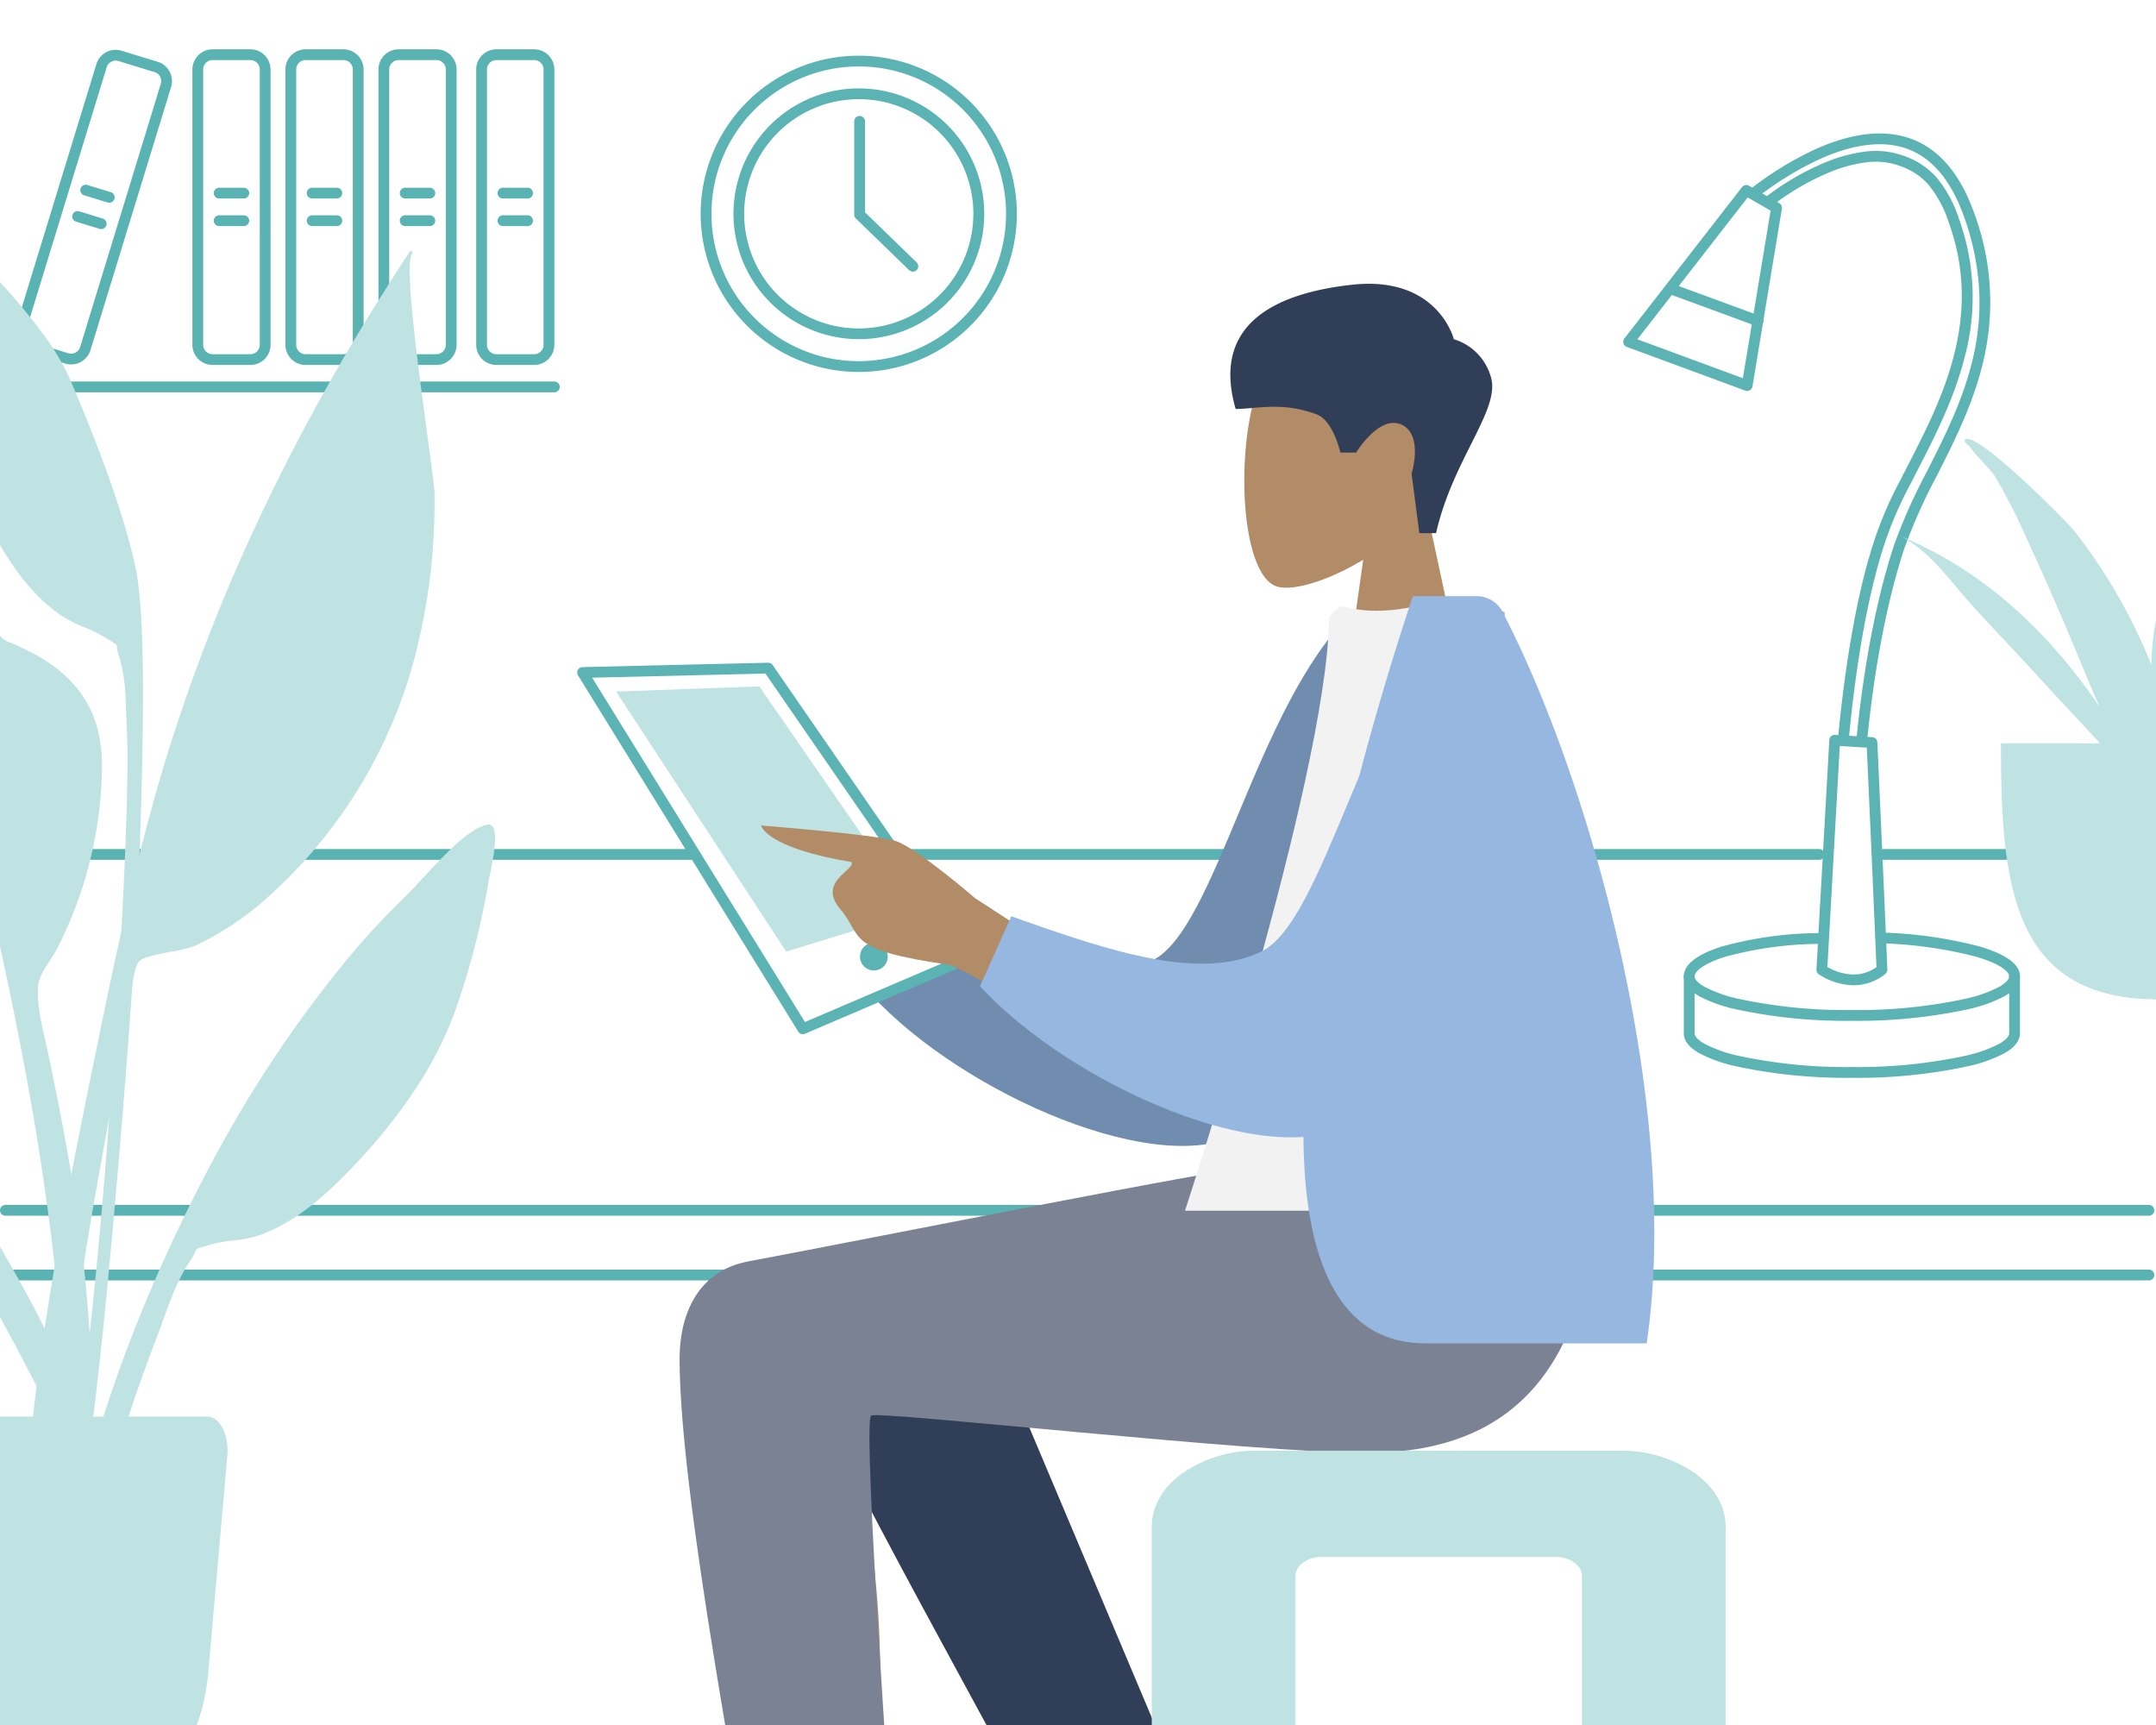 <svg xmlns="http://www.w3.org/2000/svg" xmlns:xlink="http://www.w3.org/1999/xlink" width="400" height="320" viewBox="0 0 400 320">
    <rect x="0" y="0" width="400" height="320" fill="#333333" stroke="none"/>
    <defs>
        <clipPath>
            <rect width="90.065" height="107.224" fill="#bfe2e2" />
        </clipPath>
        <clipPath id="c">
            <rect width="400" height="320" />
        </clipPath>
    </defs>
    <g clip-path="url(#c)">
        <rect width="400" height="320" fill="#fff" />
        <path d="M24,1H0A1,1,0,0,1-1,0,1,1,0,0,1,0-1H24a1,1,0,0,1,1,1A1,1,0,0,1,24,1Z" transform="translate(349.5 158.5)" fill="#5ab3b3" />
        <g transform="translate(-291.535 -4)">
            <path d="M102.846,1H0A1,1,0,0,1-1,0,1,1,0,0,1,0-1H102.846a1,1,0,0,1,1,1A1,1,0,0,1,102.846,1Z" transform="translate(291.535 75.775)" fill="#5ab3b3" />
            <path d="M2.744-1h7.01A3.748,3.748,0,0,1,13.5,2.744V53.815a3.748,3.748,0,0,1-3.744,3.744H2.744A3.748,3.748,0,0,1-1,53.815V2.744A3.748,3.748,0,0,1,2.744-1Zm7.01,56.559A1.746,1.746,0,0,0,11.5,53.815V2.744A1.746,1.746,0,0,0,9.754,1H2.744A1.746,1.746,0,0,0,1,2.744V53.815a1.746,1.746,0,0,0,1.744,1.744Z" transform="translate(328.231 14.146)" fill="#5ab3b3" />
            <g transform="translate(332.194 39.826)">
                <path d="M4.572,1H0A1,1,0,0,1-1,0,1,1,0,0,1,0-1H4.572a1,1,0,0,1,1,1A1,1,0,0,1,4.572,1Z" fill="#5ab3b3" />
                <path d="M4.572,1H0A1,1,0,0,1-1,0,1,1,0,0,1,0-1H4.572a1,1,0,0,1,1,1A1,1,0,0,1,4.572,1Z" transform="translate(0 5.114)" fill="#5ab3b3" />
            </g>
            <path d="M2.744-1h7.01A3.748,3.748,0,0,1,13.5,2.744V53.815a3.748,3.748,0,0,1-3.744,3.744H2.744A3.748,3.748,0,0,1-1,53.815V2.744A3.748,3.748,0,0,1,2.744-1Zm7.01,56.559A1.746,1.746,0,0,0,11.5,53.815V2.744A1.746,1.746,0,0,0,9.754,1H2.744A1.746,1.746,0,0,0,1,2.744V53.815a1.746,1.746,0,0,0,1.744,1.744Z" transform="matrix(-0.956, -0.293, 0.293, -0.956, 306.555, 71.293)" fill="#5ab3b3" />
            <g transform="translate(305.938 39.27)">
                <path d="M4.372,2.339a1,1,0,0,1-.293-.044L-.293.956A1,1,0,0,1-.956-.293,1,1,0,0,1,.293-.956L4.665.383a1,1,0,0,1-.292,1.956Z" transform="translate(1.497)" fill="#5ab3b3" />
                <path d="M4.372,2.339a1,1,0,0,1-.293-.044L-.293.956A1,1,0,0,1-.956-.293,1,1,0,0,1,.293-.956L4.665.383a1,1,0,0,1-.292,1.956Z" transform="translate(0 4.889)" fill="#5ab3b3" />
            </g>
            <path d="M2.744-1h7.01A3.748,3.748,0,0,1,13.5,2.744V53.815a3.748,3.748,0,0,1-3.744,3.744H2.744A3.748,3.748,0,0,1-1,53.815V2.744A3.748,3.748,0,0,1,2.744-1Zm7.01,56.559A1.746,1.746,0,0,0,11.5,53.815V2.744A1.746,1.746,0,0,0,9.754,1H2.744A1.746,1.746,0,0,0,1,2.744V53.815a1.746,1.746,0,0,0,1.744,1.744Z" transform="translate(345.49 14.146)" fill="#5ab3b3" />
            <g transform="translate(349.452 39.826)">
                <path d="M4.572,1H0A1,1,0,0,1-1,0,1,1,0,0,1,0-1H4.572a1,1,0,0,1,1,1A1,1,0,0,1,4.572,1Z" fill="#5ab3b3" />
                <path d="M4.572,1H0A1,1,0,0,1-1,0,1,1,0,0,1,0-1H4.572a1,1,0,0,1,1,1A1,1,0,0,1,4.572,1Z" transform="translate(0 5.114)" fill="#5ab3b3" />
            </g>
            <path d="M2.744-1h7.01A3.748,3.748,0,0,1,13.5,2.744V53.815a3.748,3.748,0,0,1-3.744,3.744H2.744A3.748,3.748,0,0,1-1,53.815V2.744A3.748,3.748,0,0,1,2.744-1Zm7.01,56.559A1.746,1.746,0,0,0,11.5,53.815V2.744A1.746,1.746,0,0,0,9.754,1H2.744A1.746,1.746,0,0,0,1,2.744V53.815a1.746,1.746,0,0,0,1.744,1.744Z" transform="translate(380.883 14.146)" fill="#5ab3b3" />
            <path d="M2.744-1h7.01A3.748,3.748,0,0,1,13.5,2.744V53.815a3.748,3.748,0,0,1-3.744,3.744H2.744A3.748,3.748,0,0,1-1,53.815V2.744A3.748,3.748,0,0,1,2.744-1Zm7.01,56.559A1.746,1.746,0,0,0,11.5,53.815V2.744A1.746,1.746,0,0,0,9.754,1H2.744A1.746,1.746,0,0,0,1,2.744V53.815a1.746,1.746,0,0,0,1.744,1.744Z" transform="translate(362.748 14.146)" fill="#5ab3b3" />
            <g transform="translate(384.846 39.826)">
                <path d="M4.572,1H0A1,1,0,0,1-1,0,1,1,0,0,1,0-1H4.572a1,1,0,0,1,1,1A1,1,0,0,1,4.572,1Z" fill="#5ab3b3" />
                <path d="M4.572,1H0A1,1,0,0,1-1,0,1,1,0,0,1,0-1H4.572a1,1,0,0,1,1,1A1,1,0,0,1,4.572,1Z" transform="translate(0 5.114)" fill="#5ab3b3" />
            </g>
            <g transform="translate(366.71 39.826)">
                <path d="M4.572,1H0A1,1,0,0,1-1,0,1,1,0,0,1,0-1H4.572a1,1,0,0,1,1,1A1,1,0,0,1,4.572,1Z" fill="#5ab3b3" />
                <path d="M4.572,1H0A1,1,0,0,1-1,0,1,1,0,0,1,0-1H4.572a1,1,0,0,1,1,1A1,1,0,0,1,4.572,1Z" transform="translate(0 5.114)" fill="#5ab3b3" />
            </g>
        </g>
        <path d="M397.678,1H0A1,1,0,0,1-1,0,1,1,0,0,1,0-1H397.678a1,1,0,0,1,1,1A1,1,0,0,1,397.678,1Z" transform="translate(1 224.525)" fill="#5ab3b3" />
        <path d="M397.678,1H0A1,1,0,0,1-1,0,1,1,0,0,1,0-1H397.678a1,1,0,0,1,1,1A1,1,0,0,1,397.678,1Z" transform="translate(1 236.525)" fill="#5ab3b3" />
        <path d="M336,1H0A1,1,0,0,1-1,0,1,1,0,0,1,0-1H336a1,1,0,0,1,1,1A1,1,0,0,1,336,1Z" transform="translate(1.5 158.5)" fill="#5ab3b3" />
        <g transform="translate(-65.789 -4.944)">
            <path d="M22.262-1A23.255,23.255,0,0,1,38.71,38.71,23.262,23.262,0,1,1,13.207.828,23.117,23.117,0,0,1,22.262-1Zm0,44.523A21.268,21.268,0,0,0,30.537,2.67,21.267,21.267,0,0,0,13.986,41.853,21.128,21.128,0,0,0,22.262,43.523Z" transform="translate(202.862 22.347)" fill="#5bb3b3" />
            <path d="M28.331-1A29.338,29.338,0,0,1,39.748,55.356,29.338,29.338,0,0,1,16.913,1.305,29.148,29.148,0,0,1,28.331-1Zm0,56.661A27.338,27.338,0,0,0,38.969,3.147,27.338,27.338,0,0,0,17.693,53.514,27.159,27.159,0,0,0,28.331,55.661Z" transform="translate(196.792 16.278)" fill="#5bb3b3" />
            <path d="M135.186,36.534a1,1,0,0,1-.7-.282l-9.877-9.577a1,1,0,0,1-.3-.718V8.66a1,1,0,0,1,2,0V25.534l9.573,9.282a1,1,0,0,1-.7,1.718Z" transform="translate(99.965 18.801)" fill="#5bb3b3" />
        </g>
        <g transform="translate(297.156 10.761)">
            <g transform="translate(5 15)">
                <g transform="translate(0 9.568)">
                    <path d="M73.709,48.533a1,1,0,0,1-.346-.062L51.375,40.359a1,1,0,0,1-.443-1.552L72.76,10.725a1,1,0,0,1,1.287-.254L79.663,13.7a1,1,0,0,1,.489,1.031L74.7,47.7a1,1,0,0,1-.987.837ZM53.349,38.955l19.57,7.221,5.146-31.091-4.26-2.446Z" transform="translate(-51.721 -11.339)" fill="#5bb3b3" />
                    <path d="M16.088,6.573a1,1,0,0,1-.345-.062L-.345.6A1,1,0,0,1-.939-.679,1,1,0,0,1,.345-1.273L16.433,4.634a1,1,0,0,1-.345,1.939Z" transform="translate(7.918 18.63)" fill="#5bb3b3" />
                </g>
                <path d="M28.087,113.607q-.047,0-.095,0a1,1,0,0,1-.9-1.089c.595-6.314,2.466-22.476,6.99-36.151a104.007,104.007,0,0,1,6.2-13.858c3.311-6.558,6.734-13.337,8.488-21.052A44.658,44.658,0,0,0,49.88,29.243a48.2,48.2,0,0,0-2.843-13.877C44.64,8.661,41.057,4.434,36.386,2.8c-4.333-1.514-9.673-.891-15.874,1.854A59.5,59.5,0,0,0,8.568,11.962a1,1,0,1,1-1.232-1.575A61.549,61.549,0,0,1,19.7,2.827C26.382-.13,32.217-.774,37.045.914c5.269,1.841,9.265,6.477,11.875,13.779a47.381,47.381,0,0,1,1.8,27.2c-1.809,7.953-5.288,14.844-8.652,21.508a102.6,102.6,0,0,0-6.085,13.586c-4.46,13.481-6.31,29.465-6.9,35.711A1,1,0,0,1,28.087,113.607Z" transform="translate(15.166 -1)" fill="#5bb3b3" />
                <path d="M29.982,120.567l.061,0,6.912.421a1,1,0,0,1,.938.953c.018.388,1.752,38.873,1.849,42.17a1,1,0,0,1-.385.818,9.415,9.415,0,0,1-5.9,2.08A11.948,11.948,0,0,1,27,164.95a1,1,0,0,1-.409-.864l2.39-42.575a1,1,0,0,1,1-.944Zm5.953,2.365-5.011-.305-2.3,40.988a9.943,9.943,0,0,0,4.831,1.4,7.375,7.375,0,0,0,4.27-1.361C37.536,158.527,36.188,128.535,35.935,122.932Z" transform="translate(8.255 -9.999)" fill="#5bb3b3" />
                <path d="M31.183,176.562a96.823,96.823,0,0,1-21.576-2.15,26.618,26.618,0,0,1-6.729-2.406C.968,170.921,0,169.68,0,168.315c0-2.192,2.482-4.118,7.177-5.569a69.5,69.5,0,0,1,17.848-2.457,1,1,0,0,1,.056,2,68.537,68.537,0,0,0-17.313,2.369C3.511,165.972,2,167.45,2,168.315c0,.567.68,1.279,1.866,1.952a25.084,25.084,0,0,0,6.208,2.2,94.807,94.807,0,0,0,21.109,2.095,94.8,94.8,0,0,0,21.108-2.095,25.083,25.083,0,0,0,6.208-2.2c1.186-.673,1.866-1.384,1.866-1.952,0-.867-1.65-2.353-6.3-3.688a79.206,79.206,0,0,0-17.269-2.434,1,1,0,1,1,.091-2,81.2,81.2,0,0,1,17.73,2.51c5.142,1.476,7.75,3.363,7.75,5.61,0,1.365-.968,2.607-2.878,3.691a26.617,26.617,0,0,1-6.729,2.406A96.817,96.817,0,0,1,31.183,176.562Z" transform="translate(10.239 -12.956)" fill="#5bb3b3" />
                <path d="M31.183,187.707a96.807,96.807,0,0,1-21.576-2.151,26.617,26.617,0,0,1-6.729-2.407C.968,182.065,0,180.823,0,179.459v-10.57a1,1,0,0,1,2,0v10.57c0,.567.68,1.279,1.866,1.952a25.084,25.084,0,0,0,6.208,2.2,94.789,94.789,0,0,0,21.109,2.1,94.783,94.783,0,0,0,21.108-2.1,25.084,25.084,0,0,0,6.208-2.2c1.186-.673,1.866-1.385,1.866-1.952v-10.57a1,1,0,0,1,2,0v10.57c0,1.365-.968,2.607-2.878,3.691a26.618,26.618,0,0,1-6.729,2.407A96.8,96.8,0,0,1,31.183,187.707Z" transform="translate(10.239 -13.53)" fill="#5bb3b3" />
                <path d="M20.662,109.831q-.047,0-.1,0a1,1,0,0,1-.9-1.089c1.43-15.171,3.768-27.966,6.761-37a71.13,71.13,0,0,1,4.924-11.358c.444-.879.895-1.756,1.371-2.686,6.191-12.067,13.9-27.086,7.554-44.81a21.453,21.453,0,0,0-3.88-7.22,12.371,12.371,0,0,0-5.454-3.457L30.925,2.2a13.147,13.147,0,0,0-6.169-.559,26.449,26.449,0,0,0-6.636,1.821A46.657,46.657,0,0,0,7.612,9.549,1,1,0,0,1,6.38,7.973,48.784,48.784,0,0,1,17.368,1.608,28.433,28.433,0,0,1,24.513-.345a15.118,15.118,0,0,1,7.1.665,14.445,14.445,0,0,1,6.276,4.007,23.311,23.311,0,0,1,4.274,7.881,42.651,42.651,0,0,1,1,25.621C41.2,45.552,37.64,52.487,34.5,58.605c-.475.927-.924,1.8-1.366,2.675a69.572,69.572,0,0,0-4.811,11.085c-2.946,8.894-5.252,21.536-6.668,36.559A1,1,0,0,1,20.662,109.831Z" transform="translate(19.164 2.738)" fill="#5bb3b3" />
            </g>
        </g>
        <g transform="translate(9)">
            <path d="M54.7,29.071,20.3,13.962A81.528,81.528,0,0,0,2.836.268C1.158-.267-1.71-.428,1.349,4.04s16.6,19.349,16.6,19.349L43.714,43.145Z" transform="translate(142.297 162.793)" fill="#efc6a1" />
            <path d="M0,93.811,8.056,95.93C27.384,80.207,38.286,39.324,50.639,34.867c11.68-4.214,27.152,2.206,45.472,10.65l6.925-12.435C87.477,12.987,52.24-5.924,36.615,1.745,11.635,14.006,1.677,64.733,0,93.811Z" transform="matrix(-0.996, 0.087, -0.087, -0.996, 258.161, 208.53)" fill="#708daf" />
            <g transform="translate(-153.886 3455.308)">
                <path d="M24.342,0l61,48.134L53.255,60.68,0,22.826Z" transform="translate(316.705 -3256.134) rotate(-160)" fill="#fff" />
                <path d="M24.342-1a1,1,0,0,1,.619.215l61,48.134a1,1,0,0,1-.255,1.716L53.619,61.611a1,1,0,0,1-.944-.116L-.579,23.641A1,1,0,0,1-1,22.893a1,1,0,0,1,.314-.8L23.658-.729A1,1,0,0,1,24.342-1ZM83.348,47.838,24.4,1.318,1.576,22.719,53.394,59.552Z" transform="translate(316.705 -3256.134) rotate(-160)" fill="#5bb3b3" />
                <path d="M-2066.192-4705.034l-23.935,7.378-31.557-48.245,26.565-.967Z" transform="translate(2380.876 1418.884)" fill="#bfe2e2" />
                <ellipse cx="2.574" cy="2.574" rx="2.574" ry="2.574" transform="matrix(-0.839, 0.545, -0.545, -0.839, 310.579, -3277.095)" fill="#5bb3b3" />
            </g>
            <g transform="translate(221.851 59.597)">
                <path d="M0,0,8.262,38.51C3.655,43.919.536,50.548,1.057,57.974c1.5,21.4,31.292,16.692,37.086,5.891s5.107-38.2-2.382-40.129c-2.987-.77-9.349,1.116-15.825,5.019L24,0Z" transform="translate(42 73) rotate(180)" fill="#b28b67" />
            </g>
            <path d="M38.167,46.308c3.012-13.4,11.594-22.536,10.283-28.526a10.2,10.2,0,0,0-6.986-7.45S38.528-1.543,22.529.23-3.235,8.648.982,23.268c3.876,0,8.556-1.4,15.027,1,3.08,1.143,4.406,7.09,4.406,7.09h2.924s4.257-7.057,8.4-5.187,1.881,9.087,1.881,9.087l1.44,11.049Z" transform="translate(219.266 52.597)" fill="#313e58" />
            <path d="M57.131,5.354c-1,12.65-2.861,56.444-1,76.715.785,8.557,1.633,16.7,2.465,23.927C40.738,73.88,11.516,26.9,11.516,26.9L0,32.16S13.566,76.854,22.247,95.265c9.91,21.017,19.2,39.015,23.112,45.355,6.151,9.971,16.86,6.492,22.518.456,8.237,4.946,22.056-1.409,22.046-8.482C89.895,111.429,70.58,11.68,69.572,5.375,69.038,2.038,65.76,0,62.7,0,59.977,0,57.427,1.611,57.131,5.354Z" transform="translate(209.774 377.428) rotate(180)" fill="#b28b67" />
            <path d="M0,0,5.118,101.51c3.688,17.553,34.907,9.406,34.894,0C39.982,80.155,27.154,6.383,27.145.021Z" transform="translate(208.951 328.722) rotate(160)" fill="#313e58" />
            <path d="M0,36.433C0,63,12.617,124.97,12.625,130.82l27.146.021S33.81,47.9,35.544,47s71.051,6.921,91.84,6.921c29.979,0,42.38-18.9,43.386-53.925H111.384C99.292,1.294,36.222,14.015,12.8,18.388,2.77,20.261,0,29.115,0,36.433Z" transform="translate(117.081 215.597)" fill="#7a8293" />
            <path d="M77,114H0S26.163,34.208,26.73,4.472c.019-1.011,1.886-2.792,2.712-2.558C38.5,4.472,48.828,0,48.828,0,67.083,29.358,73.4,65.5,77,114Z" transform="translate(210.851 110.597)" fill="#f2f2f2" />
            <path d="M1.421,0H42.478C76.459,0,67.857,69.174,44.8,138.606H32.867a5.417,5.417,0,0,1-4.941-3.377C12.038,104.582-5.1,43.822,1.421,0Z" transform="translate(297.921 249.203) rotate(180)" fill="#96b7df" />
            <g transform="translate(127.004 111.374)">
                <path d="M23.707,16.229s13.708,4.676,17.745,4.338,24.189-6.689,24.189-6.689-2.231-3.531-18.09,0c-1.33-1.03,4.626-5.753-1.335-8.867S42.8-1.76,23.707,2.97C21.491,3.519.312,0,.312,0s-.7,8.557,0,10.939C4.375,12.636,23.707,16.229,23.707,16.229Z" transform="translate(60.861 79.22) rotate(-158)" fill="#b28b67" />
                <path d="M0,93.811,8.056,95.93C27.384,80.207,38.286,39.324,50.639,34.867c11.68-4.214,27.152,2.206,45.472,10.65l6.925-12.435C87.477,12.987,52.24-5.924,36.615,1.745,11.635,14.006,1.677,64.733,0,93.811Z" transform="matrix(-0.996, 0.087, -0.087, -0.996, 151.31, 95.564)" fill="#96b7df" />
            </g>
        </g>
        <g transform="translate(352.646 78.172)">
            <g transform="translate(0 0)" clip-path="url(#a)">
                <path d="M19,61.068c0,26.236,2.024,47.5,29.2,47.5S77.4,87.3,77.4,61.068" transform="translate(-0.419 -1.348)" fill="#bfe2e2" />
                <path d="M55.864,43.351A55.664,55.664,0,0,0,53.2,48.73a75.243,75.243,0,0,1,.73-11.373c.948-6.569,2.395-13.1,3.755-19.626.978-4.688.916-13.109,4.627-16.846,1.018-.8,1.259.777,1.259,1.467.013.146,0-2.806-.991-2.292-5.868,3.1-7.772,12.849-9.651,17.73a95.6,95.6,0,0,0-6.031,21.816,49.887,49.887,0,0,0-.406,5.613c-.2-.5-.391-1-.595-1.5A101.841,101.841,0,0,0,32.23,20.353C30.826,18.554,13.178.8,11.8,3.521a1.857,1.857,0,0,0,.857.978c.025.029.026.014.012-.031,1.037,1.712,3.984,4.357,4.9,5.857A114.321,114.321,0,0,1,23.5,22.036c3.855,8.305,7.432,16.7,10.9,25.1.807,1.956,1.649,3.906,2.506,5.847C28.053,39.937,16.249,28.089,0,21.306c5.55,2.888,9.192,8.32,12.936,12.479,4.52,5.017,9.281,9.9,13.81,14.91,5.341,5.912,11.627,12.137,16.765,18.678,4.977,10.685,9.813,21.382,12.8,32.615-1.223-3.88-.1-9.243-.305-13.316a91.855,91.855,0,0,0-1.044-9.667,20.155,20.155,0,0,1,1.413,4.243c-.224-2.26-.481-4.505-.758-6.74.711-2.092,1.408-4.043,1.88-5.65A147.156,147.156,0,0,1,66.7,44.606,217.57,217.57,0,0,1,79.018,23.092c2.113-3.261,4.256-6.51,6.386-9.765C86.8,11.2,88.124,7.785,90.065,5.744,77.524,17.469,63.821,29.28,55.864,43.351" transform="translate(0 0)" fill="#bfe2e2" />
            </g>
        </g>
        <g transform="translate(-72.303 43.092)">
            <path d="M1.526,0A1.408,1.408,0,0,0,.062,1.393C-.292,6.3.884,25.147,3.208,51.821,5.351,76.434,7.888,100.859,9.52,112.6c3.086,22.206,6.735,46.118,10.4,55.1,3.413,8.374,9.545,19.317,18.224,32.524a44.787,44.787,0,0,0,6.519,7.4c2.458,2.333,5.436,4.866,8.612,7.324,2.733,2.115,5.523,4.1,7.855,5.6,2.21,1.42,3.758,2.234,4.248,2.234.109,0,.166-.041.167-.121.089-4.069-1.248-10.3-2.428-15.793-.6-2.782-1.162-5.41-1.475-7.462a51.558,51.558,0,0,0-5.149-15.661,82.347,82.347,0,0,0-9.534-14.435c-3.659-4.545-8.266-9.6-14.7-12.672a25.005,25.005,0,0,0-4.994-1.56,28,28,0,0,1-4.241-1.243c-.528-.22-.934-.379-1.23-.5-.96-.377-.96-.377-1.073-.809a6.849,6.849,0,0,0-.713-1.71c-1.616-2.962-2.366-6.526-3.091-9.972-.209-.994-.407-1.933-.623-2.846-2.12-8.955-5.82-36.987-9-68.169C5.7,54.21,4.453,39.8,3.68,28.16,2.8,14.892,2.574,5.9,3.01,1.424a1.181,1.181,0,0,0-.3-.934A1.611,1.611,0,0,0,1.526,0Z" transform="matrix(-0.985, -0.174, 0.174, -0.985, 87.871, 230.781)" fill="#bfe2e2" />
            <path d="M1.526-.5v0A2.118,2.118,0,0,1,3.081.155a1.691,1.691,0,0,1,.427,1.318c-.434,4.446-.209,13.414.671,26.654C4.951,39.76,6.2,54.165,7.793,69.784c3.177,31.163,6.872,59.168,8.988,68.1.218.921.416,1.862.625,2.858.718,3.411,1.46,6.938,3.041,9.835A7.3,7.3,0,0,1,21.2,152.4c.015.057.033.127.045.16a6.115,6.115,0,0,0,.727.311c.3.117.707.278,1.239.5a27.629,27.629,0,0,0,4.164,1.219,25.38,25.38,0,0,1,5.094,1.6C39,159.3,43.653,164.41,47.347,169a82.838,82.838,0,0,1,9.59,14.523,52.05,52.05,0,0,1,5.2,15.811c.312,2.036.874,4.657,1.47,7.431,1.186,5.523,2.53,11.782,2.439,15.91a.628.628,0,0,1-.667.61c-.918,0-3.628-1.741-4.519-2.313-2.344-1.506-5.147-3.505-7.891-5.628-3.19-2.468-6.181-5.012-8.65-7.357a45.264,45.264,0,0,1-6.593-7.484c-8.7-13.235-14.844-24.206-18.269-32.61-3.684-9.036-7.34-32.986-10.43-55.222-1.633-11.749-4.171-36.184-6.315-60.8C.384,25.165-.792,6.284-.437,1.357A1.9,1.9,0,0,1,1.526-.5ZM65.048,222.188c-.016-4.014-1.291-9.951-2.421-15.213-.6-2.791-1.165-5.426-1.481-7.491a51.068,51.068,0,0,0-5.1-15.511,81.858,81.858,0,0,0-9.477-14.347c-3.623-4.5-8.182-9.51-14.524-12.535a24.635,24.635,0,0,0-4.894-1.525,28.365,28.365,0,0,1-4.318-1.269c-.524-.218-.927-.376-1.221-.492-.99-.389-1.2-.47-1.374-1.147a6.4,6.4,0,0,0-.668-1.6c-1.651-3.027-2.409-6.626-3.141-10.108-.208-.991-.405-1.926-.62-2.834-2.124-8.974-5.829-37.032-9.009-68.233C5.205,54.255,3.954,39.838,3.181,28.193,2.3,14.9,2.073,5.876,2.513,1.375A.685.685,0,0,0,2.34.826,1.121,1.121,0,0,0,1.526.5v0a.918.918,0,0,0-.965.929c-.352,4.877.824,23.7,3.145,50.349,2.143,24.605,4.679,49.02,6.31,60.754,3.082,22.175,6.723,46.049,10.366,54.983,3.4,8.344,9.517,19.258,18.179,32.438a44.309,44.309,0,0,0,6.445,7.308c2.446,2.322,5.41,4.843,8.574,7.291,2.722,2.106,5.5,4.087,7.82,5.578A22.95,22.95,0,0,0,65.048,222.188Z" transform="matrix(-0.985, -0.174, 0.174, -0.985, 87.871, 230.781)" fill="rgba(0,0,0,0)" />
            <path d="M78.449,106.455c8.543,4.782,17.79-4.243,10.06-9.026a9.452,9.452,0,0,0-11.257.5c-1.633-1.517-3.161-3.1-4.63-4.444-4.474-4.084-8.7-8.265-12.744-12.544-8.4-8.889-15.59-18.28-23.112-27.5-7.424-9.1-14.788-18.244-21.517-27.574C9.549,17.964,1.952,8.665,0,0,2.961,18.378,14.2,36.042,27.577,52.244c13.271,16.068,28.5,33.617,49.049,46.3C74.535,100.886,74.477,104.233,78.449,106.455Z" transform="matrix(-0.985, -0.174, 0.174, -0.985, 93.131, 249.257)" fill="#bfe2e2" />
            <path d="M75.185,0H70.56c-2.162,7.459-4.785,15.2-7.8,23C62.375,24.01,62,25.047,61.6,26.146l-.008.022c-1.387,3.838-2.82,7.8-4.984,10.955a8.963,8.963,0,0,0-1.032,1.852c-.2.478-.2.478-1.21.773-.29.084-.729.212-1.3.391a25.312,25.312,0,0,1-4.388.814,22.719,22.719,0,0,0-5.2,1.071c-6.894,2.587-12.4,7.713-16.867,12.385A101.58,101.58,0,0,0,14.455,69.544,68.636,68.636,0,0,0,6.34,86.707a144.5,144.5,0,0,0-5.117,20.72c-.042.272-.131.709-.244,1.264l-.011.055c-.552,2.695-1.579,7.711-.48,9.059a.87.87,0,0,0,.7.336,1.277,1.277,0,0,0,.222-.021c3.366-.6,8.246-5.881,12.168-10.122,1.322-1.429,2.464-2.664,3.4-3.563A135.934,135.934,0,0,0,29.164,91,225.037,225.037,0,0,0,50.721,58.805,304.077,304.077,0,0,0,64.294,30.842,272.745,272.745,0,0,0,74.708,1.655c.152-.517.312-1.073.477-1.654Z" transform="translate(164.149 228.001) rotate(180)" fill="#bfe2e2" />
            <path d="M70.184-.5h5.743l-.269.664c-.179.631-.333,1.165-.471,1.633a273.234,273.234,0,0,1-10.432,29.24,304.584,304.584,0,0,1-13.6,28.009A225.541,225.541,0,0,1,29.554,91.312,136.43,136.43,0,0,1,17.327,104.8c-.932.891-2.067,2.119-3.381,3.541-1.957,2.117-4.175,4.516-6.324,6.457-2.528,2.284-4.531,3.533-6.122,3.818a1.786,1.786,0,0,1-.31.029A1.368,1.368,0,0,1,.1,118.122c-1.153-1.414-.446-5.456.377-9.475l.013-.062c.111-.544.2-.974.238-1.233A144.945,144.945,0,0,1,5.862,86.56a69.128,69.128,0,0,1,8.172-17.287,102.073,102.073,0,0,1,12.221-15.21c4.511-4.713,10.064-9.885,17.053-12.507a23.1,23.1,0,0,1,5.31-1.1,24.947,24.947,0,0,0,4.3-.8c.544-.171.976-.3,1.262-.38l.046-.013A4.583,4.583,0,0,0,55.017,39a1.77,1.77,0,0,0,.1-.219A9.406,9.406,0,0,1,56.2,36.84c2.127-3.1,3.549-7.033,4.924-10.837l.01-.028c.429-1.187.787-2.174,1.164-3.153C65.3,15.037,67.92,7.312,70.08-.139Zm4.338,1H70.935c-2.147,7.367-4.739,15-7.706,22.683-.373.969-.729,1.949-1.156,3.13l-.011.031c-1.4,3.863-2.84,7.858-5.039,11.062a8.5,8.5,0,0,0-.982,1.758c-.288.7-.478.756-1.533,1.063l-.046.013c-.282.082-.707.206-1.242.374a25.665,25.665,0,0,1-4.473.833,22.367,22.367,0,0,0-5.087,1.044c-6.8,2.552-12.249,7.631-16.682,12.263a101.09,101.09,0,0,0-12.1,15.061A68.143,68.143,0,0,0,6.818,86.855a144.053,144.053,0,0,0-5.1,20.648c-.044.283-.133.723-.247,1.28l-.013.064c-.281,1.372-.666,3.252-.852,4.987-.274,2.557.051,3.387.269,3.655a.412.412,0,0,0,.449.139c1.4-.251,3.242-1.421,5.628-3.576,2.115-1.911,4.317-4.292,6.26-6.393,1.326-1.434,2.471-2.672,3.424-3.585A135.449,135.449,0,0,0,28.773,90.687,224.54,224.54,0,0,0,50.283,58.565,303.581,303.581,0,0,0,63.834,30.648,272.239,272.239,0,0,0,74.228,1.515C74.318,1.208,74.415.873,74.522.5Z" transform="translate(164.149 228.001) rotate(180)" fill="rgba(0,0,0,0)" />
            <path d="M76.8,0H70.122c-.093,1.99-.167,3.9-.221,5.673-.38,12.368-1.412,25.424-3.248,41.089-1.329,11.345-3.411,22.817-5.425,33.912l0,.025c-.31,1.707-.676,3.722-1.036,5.726-1,5.562-2.109,11.491-3.6,19.225-.1.518-.184,1.308-.282,2.223l0,.016c-.254,2.4-.6,5.694-1.565,6.642-.773.762-3.36,1.258-5.861,1.738a24.674,24.674,0,0,0-4.4,1.076,55.222,55.222,0,0,0-11.913,7.612A90.647,90.647,0,0,0,3.355,172.164,113.33,113.33,0,0,0,.008,201.27c.012,1.095.589,5.36,1.319,10.758v.007c1.8,13.317,4.524,33.442,2.656,33.835.15.159.3.332.451.53,2.166-3.319,4.3-6.681,5.912-9.239a377.116,377.116,0,0,0,22.932-42.1A335.111,335.111,0,0,0,50.242,150.69c5.437-18.1,9.293-36.92,13.022-55.117v-.007l.031-.15c5.953-29.06,11.428-57.536,12.992-86.407.14-2.579.3-5.326.441-7.75L76.8,0Z" transform="translate(152.923 249.724) rotate(180)" fill="#bfe2e2" />
            <path d="M69.645-.5H77.3V.03l-.074,1.281c-.14,2.416-.3,5.155-.439,7.726-1.566,28.9-7.043,57.4-13,86.481l-.036.177c-3.731,18.2-7.588,37.023-13.029,55.14a335.616,335.616,0,0,1-16.988,44.438A377.611,377.611,0,0,1,10.77,237.427c-1.607,2.546-3.731,5.9-5.916,9.246l-.385.589-.43-.557c-.136-.177-.273-.338-.419-.492l-.612-.649.8-.169c.1-.15.363-.836.286-3.772-.053-2.04-.266-4.888-.633-8.464C2.787,226.545,1.7,218.541.833,212.108l0-.012C.1,206.678-.479,202.4-.492,201.276A113.829,113.829,0,0,1,2.87,172.041,91.146,91.146,0,0,1,32.251,124.57a55.711,55.711,0,0,1,12.023-7.68,24.778,24.778,0,0,1,4.513-1.111c2.2-.422,4.939-.947,5.6-1.6.834-.823,1.2-4.275,1.419-6.338l.009-.085c.1-.9.179-1.671.281-2.2,1.495-7.77,2.6-13.7,3.6-19.218.361-2.006.72-3.983,1.036-5.727l.006-.03C62.748,69.5,64.829,58.037,66.156,46.7,67.99,31.06,69.022,18.017,69.4,5.658c.054-1.784.129-3.7.221-5.681Zm6.626,1H70.6c-.082,1.81-.149,3.553-.2,5.188C70.02,18.077,68.987,31.147,67.15,46.82c-1.331,11.365-3.414,22.843-5.429,33.943l-.006.03c-.316,1.739-.674,3.716-1.035,5.721-.992,5.525-2.1,11.457-3.6,19.231-.094.485-.175,1.24-.268,2.114l-.008.08c-.34,3.215-.7,5.955-1.711,6.948-.881.869-3.424,1.356-6.115,1.872a24.634,24.634,0,0,0-4.294,1.041,54.718,54.718,0,0,0-11.8,7.544A90.149,90.149,0,0,0,3.84,172.287,112.83,112.83,0,0,0,.508,201.265c.012,1.064.586,5.312,1.314,10.692l0,.012c.906,6.693,2.033,15.022,2.706,21.781.371,3.726.561,6.518.581,8.536a18.971,18.971,0,0,1-.088,2.293c1.819-2.811,3.545-5.535,4.9-7.685a376.6,376.6,0,0,0,22.9-42.043,334.608,334.608,0,0,0,16.938-44.3c5.428-18.074,9.281-36.873,13.007-55.053l.036-.177c5.95-29.044,11.42-57.5,12.982-86.334.139-2.572.3-5.312.439-7.729Z" transform="translate(152.923 249.724) rotate(180)" fill="rgba(0,0,0,0)" />
            <path d="M.005,0H0A138.05,138.05,0,0,0,.853,15.98C1.414,21.1,2.266,26.487,3.387,31.995A265.1,265.1,0,0,0,11.96,63.254C14.265,70.147,17,77.259,20.328,85c2.74,6.375,5.855,13.123,9.8,21.237.321.659.669,1.347,1.039,2.075l0,0c1.529,3.015,3.262,6.433,3.83,9.463.341,1.825-.271,3.583-.919,5.443-.282.809-.573,1.645-.784,2.5a75.994,75.994,0,0,0-.135,33.769c1.288,5.925,3.784,10.332,7.633,13.471,3.679,3,8.661,4.886,15.23,5.761,4.2.56,26.875,23.351,31.377,27.914v-.64c-3.806-7.429-22.9-44.66-24.936-48.075-4.55-7.617-9.345-15.747-13.569-24.037-5.776-11.336-10.352-20.729-14.4-29.559A528.039,528.039,0,0,1,13.946,53.062c-3-8.871-5.671-17.723-7.942-26.308C3.624,17.757,1.606,8.756.005,0Z" transform="translate(84.807 262.885) rotate(-166)" fill="#bfe2e2" />
            <path d="M.413-.537.5-.09c1.6,8.743,3.614,17.732,5.99,26.716C8.756,35.2,11.425,44.041,14.42,52.9a527.556,527.556,0,0,0,20.532,51.207c4.045,8.823,8.618,18.21,14.392,29.54,4.216,8.276,9.007,16.4,13.552,24.008,2.053,3.437,21.146,40.674,24.952,48.1l.055.107v1.98l-.856-.868c-1.974-2-8.947-9.029-15.786-15.444-11.119-10.431-14.359-12.2-15.3-12.325-6.664-.888-11.728-2.808-15.48-5.869-3.939-3.214-6.492-7.712-7.805-13.752a76.5,76.5,0,0,1,.139-34c.217-.874.512-1.721.8-2.541.625-1.8,1.216-3.493.9-5.187-.554-2.959-2.27-6.342-3.784-9.328h0c-.372-.734-.722-1.423-1.044-2.086-3.951-8.121-7.069-14.876-9.812-21.258-3.331-7.749-6.073-14.873-8.383-21.78A265.586,265.586,0,0,1,2.9,32.094C1.773,26.572.918,21.168.356,16.034A138.549,138.549,0,0,1-.5,0l0-.455ZM86.165,204.668c-5.13-10.009-22.206-43.282-24.127-46.5-4.554-7.624-9.354-15.763-13.585-24.067-5.78-11.343-10.359-20.741-14.41-29.577a528.523,528.523,0,0,1-20.57-51.3c-3-8.882-5.678-17.744-7.952-26.341C3.644,19.788,1.992,12.69.592,5.713c.125,3.329.379,6.746.758,10.213.559,5.1,1.409,10.477,2.526,15.97a264.6,264.6,0,0,0,8.558,31.2c2.3,6.881,5.033,13.98,8.353,21.7,2.737,6.367,5.849,13.108,9.793,21.215.319.656.667,1.341,1.035,2.068h0c1.546,3.049,3.3,6.5,3.877,9.6.365,1.956-.268,3.774-.938,5.7-.278.8-.565,1.624-.771,2.453a75.485,75.485,0,0,0-.132,33.542c1.263,5.81,3.7,10.125,7.46,13.19,3.605,2.941,8.505,4.79,14.98,5.653,1.434.191,4.279,2.412,6.295,4.065,2.514,2.063,5.73,4.93,9.559,8.522C77.5,196.014,83.011,201.5,86.165,204.668Z" transform="translate(84.807 262.885) rotate(-166)" fill="rgba(0,0,0,0)" />
            <path d="M54.081,7.18C54.414,3.4,52.667,0,50.388,0H4.525C2.246,0,.5,3.4.831,7.18L4.376,47.514C5.457,59.81,11.744,68.92,19.151,68.92H35.762c7.407,0,13.694-9.109,14.775-21.405Z" transform="translate(60.401 219.689)" fill="#bfe2e2" />
        </g>
        <path d="M5090.766,7308.183l-67.062-2a24.075,24.075,0,0,1-13.934-4.126c-3.723-2.661-5.772-6.2-5.772-9.961v-81.007c0-3.763,2.049-7.3,5.772-9.961A24.084,24.084,0,0,1,5023.7,7197h67.062a24.078,24.078,0,0,1,13.932,4.125c3.723,2.661,5.771,6.2,5.771,9.961V7292.1c0,3.763-2.049,7.3-5.771,9.961S5096.029,7308.183,5090.766,7308.183Zm-55.18-91.476c-2.716,0-4.926,1.58-4.926,3.522v46.83c0,1.942,2.21,3.521,4.926,3.521h43.3c2.716,0,4.926-1.58,4.926-3.521v-46.83c0-1.942-2.21-3.522-4.926-3.522Z" transform="translate(-4790.313 -6927.892)" fill="#bfe2e2" />
        <path d="M5090.766,7308.683h-.015l-67.054-2a24.575,24.575,0,0,1-14.217-4.22c-3.857-2.757-5.981-6.439-5.981-10.368v-81.007c0-3.929,2.124-7.611,5.981-10.368a24.581,24.581,0,0,1,14.224-4.219h67.062a24.578,24.578,0,0,1,14.223,4.219c3.856,2.756,5.98,6.438,5.98,10.368V7292.1c0,3.929-2.124,7.611-5.98,10.368a51.207,51.207,0,0,1-6.452,4.1A17.126,17.126,0,0,1,5090.766,7308.683ZM5023.7,7197.5a23.583,23.583,0,0,0-13.643,4.032c-3.587,2.564-5.562,5.957-5.562,9.555V7292.1c0,3.6,1.976,6.99,5.563,9.554a23.572,23.572,0,0,0,13.643,4.033h.015l67.054,2a16.167,16.167,0,0,0,7.31-2.011,50.3,50.3,0,0,0,6.323-4.022c3.587-2.564,5.563-5.957,5.563-9.554v-81.007c0-3.6-1.976-6.991-5.562-9.555a23.577,23.577,0,0,0-13.641-4.032Zm55.178,73.579h-43.3a6.518,6.518,0,0,1-3.772-1.126,3.579,3.579,0,0,1-1.654-2.9v-46.83a3.58,3.58,0,0,1,1.654-2.9,6.516,6.516,0,0,1,3.772-1.126h43.3a6.516,6.516,0,0,1,3.772,1.126,3.58,3.58,0,0,1,1.654,2.9v46.83a3.579,3.579,0,0,1-1.654,2.9A6.518,6.518,0,0,1,5078.883,7271.08Zm-43.3-53.874a5.512,5.512,0,0,0-3.19.939,2.612,2.612,0,0,0-1.235,2.083v46.83a2.611,2.611,0,0,0,1.235,2.082,5.512,5.512,0,0,0,3.19.939h43.3a5.512,5.512,0,0,0,3.19-.939,2.611,2.611,0,0,0,1.235-2.082v-46.83a2.612,2.612,0,0,0-1.235-2.083,5.512,5.512,0,0,0-3.19-.939Z" transform="translate(-4790.313 -6927.892)" fill="rgba(0,0,0,0)" />
    </g>
</svg>